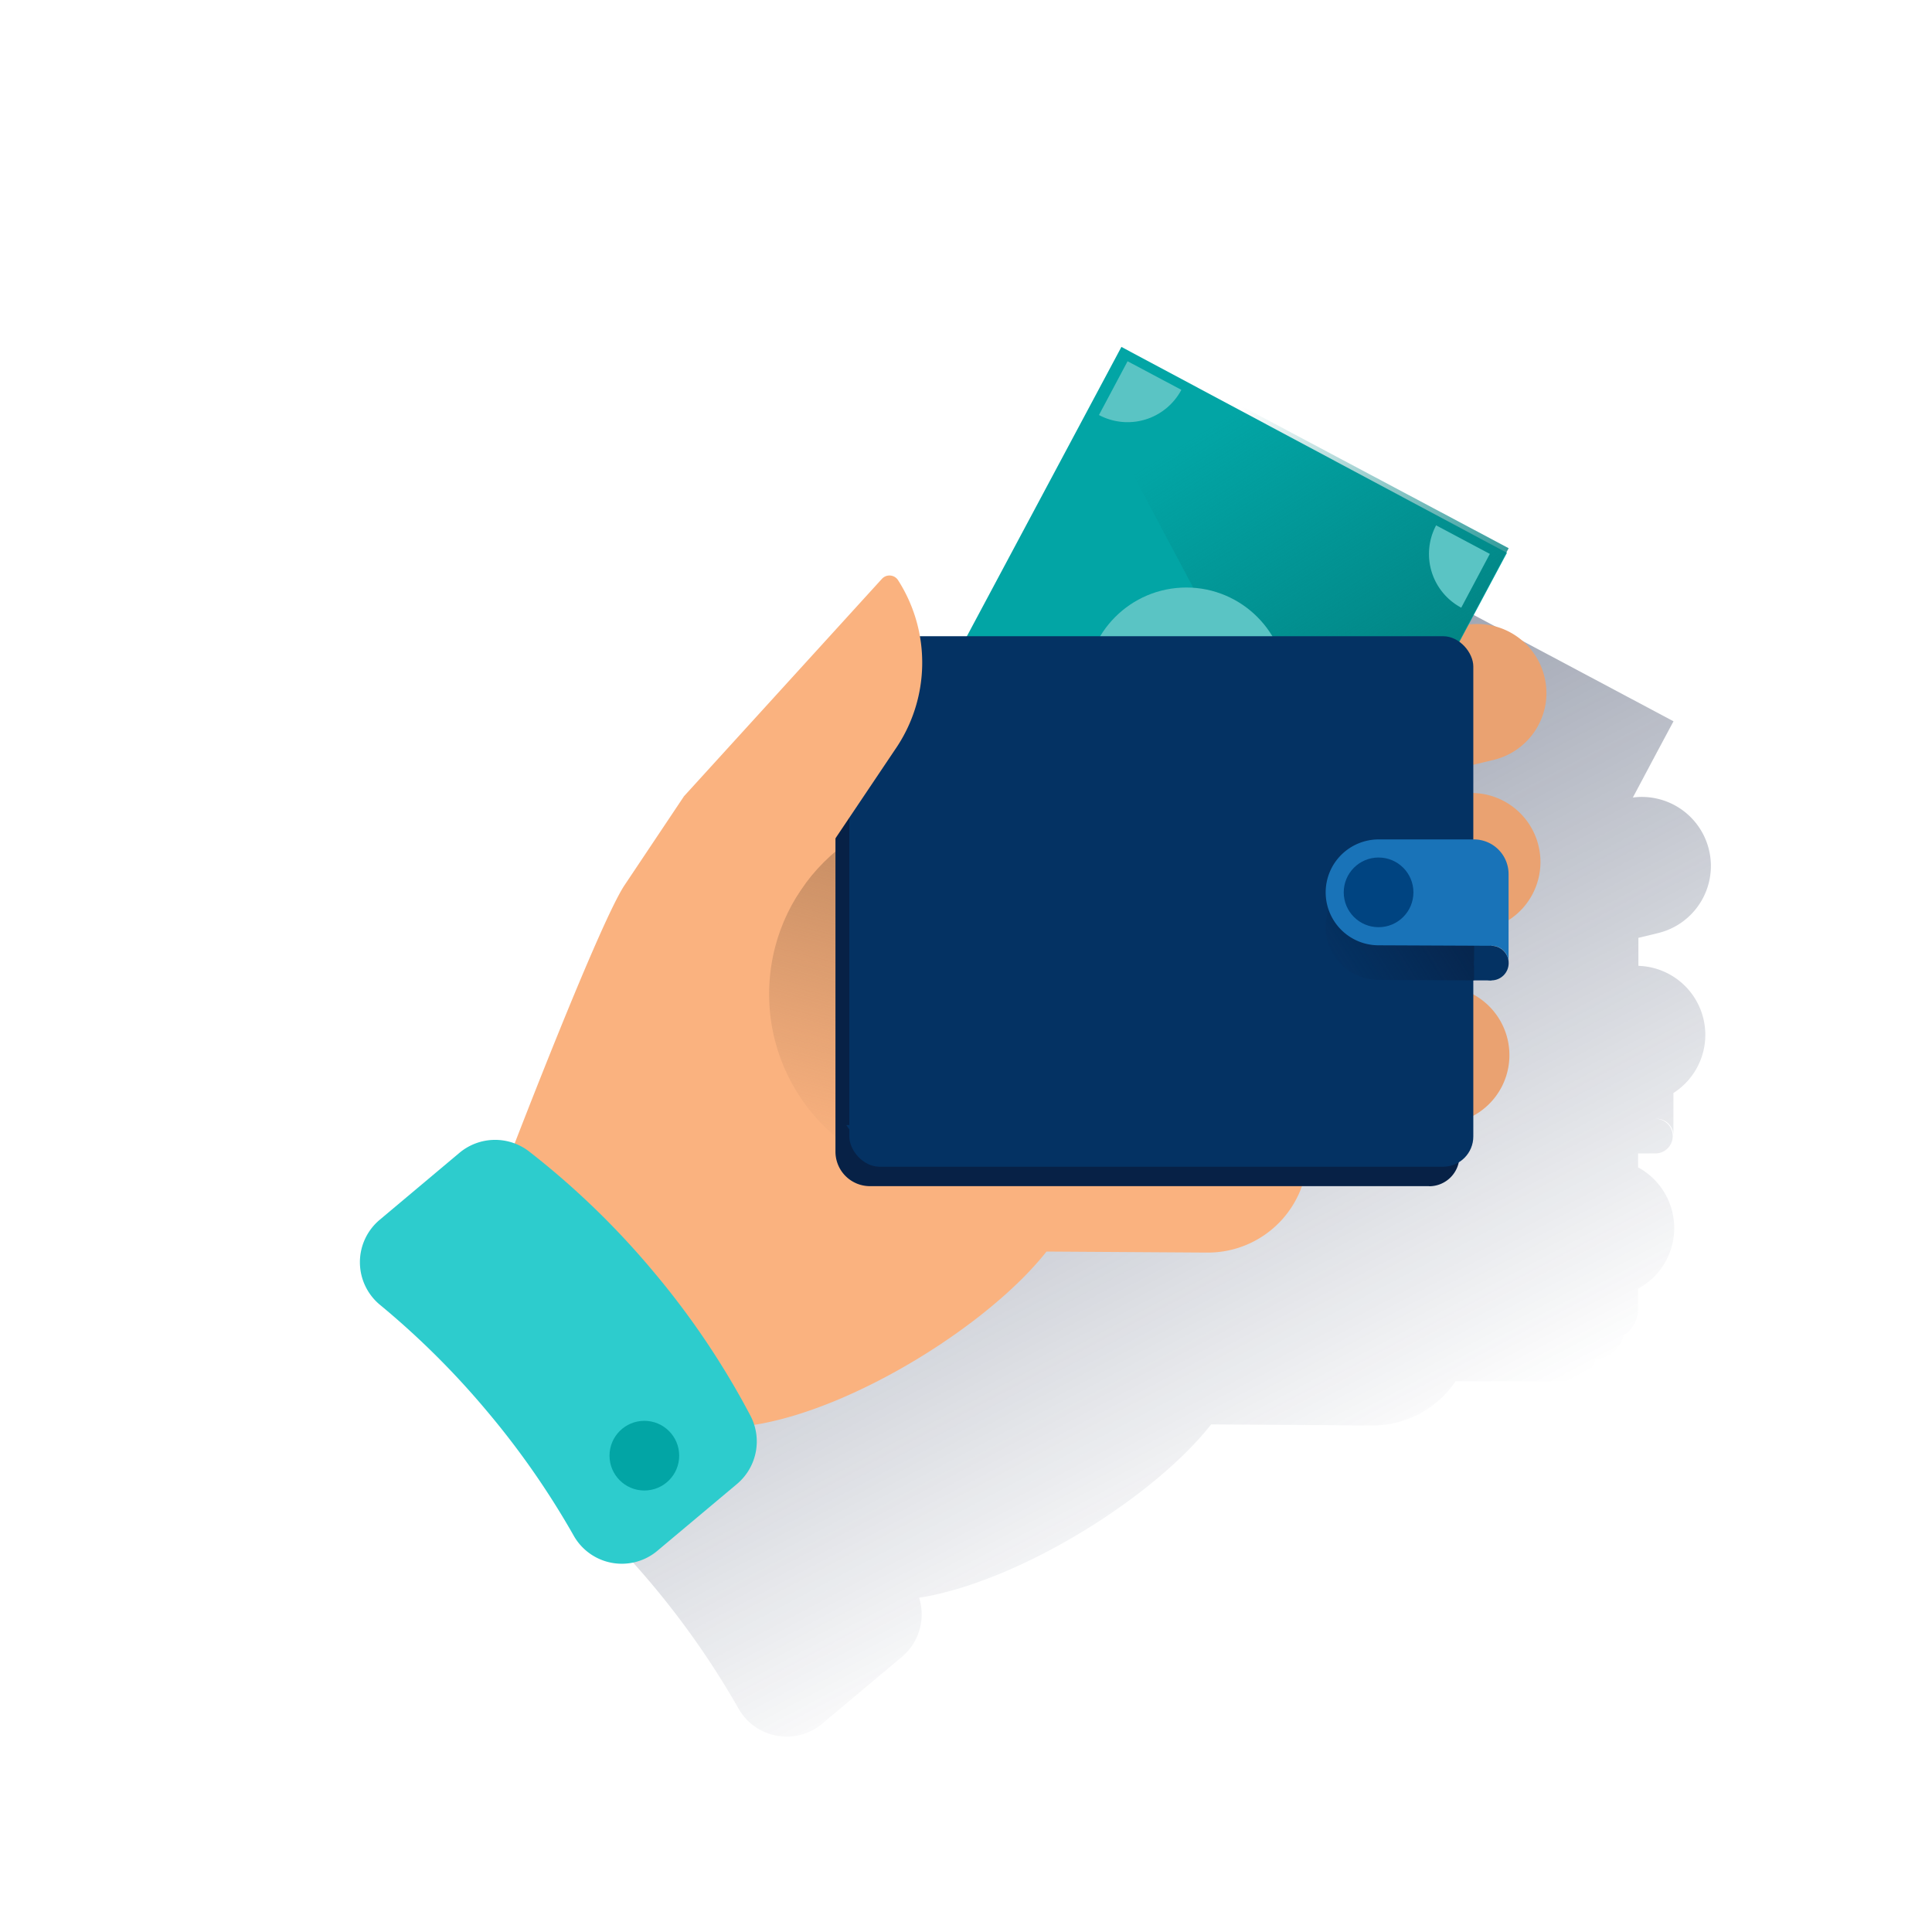 <svg xmlns="http://www.w3.org/2000/svg" xmlns:xlink="http://www.w3.org/1999/xlink" viewBox="0 0 600 600"><defs><style>.cls-1{fill:none;}.cls-2{fill:url(#Degradado_sin_nombre_108);}.cls-3{fill:#eaa271;}.cls-4{fill:#fab27f;}.cls-5{fill:url(#Degradado_sin_nombre_29);}.cls-6{fill:#043263;}.cls-7{fill:#072146;}.cls-8{fill:#02a5a5;}.cls-9{fill:url(#Degradado_sin_nombre_27);}.cls-10{fill:#5ac4c4;}.cls-11{fill:url(#Degradado_sin_nombre_32);}.cls-12{fill:#1973b8;}.cls-13{fill:#004481;}.cls-14{fill:#2dcccd;}</style><linearGradient id="Degradado_sin_nombre_108" x1="280.83" y1="-6527.23" x2="411.93" y2="-6773.78" gradientTransform="matrix(1, 0, 0, -1, 0, -6304)" gradientUnits="userSpaceOnUse"><stop offset="0" stop-color="#192647" stop-opacity="0.5"/><stop offset="1" stop-color="#192647" stop-opacity="0"/></linearGradient><linearGradient id="Degradado_sin_nombre_29" x1="1387.02" y1="-6561.06" x2="1414.3" y2="-6669.11" gradientTransform="translate(1696.84 -6304) rotate(180)" gradientUnits="userSpaceOnUse"><stop offset="0" stop-color="#bf8860"/><stop offset="1" stop-color="#bf8860" stop-opacity="0"/></linearGradient><linearGradient id="Degradado_sin_nombre_27" x1="1256.12" y1="-6514.9" x2="1309.03" y2="-6429.29" gradientTransform="translate(1696.84 -6304) rotate(180)" gradientUnits="userSpaceOnUse"><stop offset="0" stop-color="#028484"/><stop offset="1" stop-color="#028484" stop-opacity="0"/></linearGradient><linearGradient id="Degradado_sin_nombre_32" x1="1234.14" y1="-6577.97" x2="1281.82" y2="-6608.15" gradientTransform="translate(1696.84 -6304) rotate(180)" gradientUnits="userSpaceOnUse"><stop offset="0" stop-color="#072146"/><stop offset="1" stop-color="#072146" stop-opacity="0"/></linearGradient></defs><title>9</title><g id="Cuadrados_Blancos" data-name="Cuadrados Blancos"><rect class="cls-1" width="600" height="600"/></g><g id="Capa_17" data-name="Capa 17"><path class="cls-2" d="M515,289.76a21.44,21.44,0,0,0-7.9-42.08l7.12-13.4,5.5-10.28h0L399.59,160.08l-9.16,17.22h0l-39.34,74H336.85a47.15,47.15,0,0,0-6.77-17.36,3.17,3.17,0,0,0-4.37-1,3.49,3.49,0,0,0-.63.52L263.51,301.1v.08l-.06-.05-18.33,27.41c-7,10.4-29.83,69-34.18,80.29a17.23,17.23,0,0,0-17.09,2.9l-24.78,20.79A17.19,17.19,0,0,0,167,456.75a16.65,16.65,0,0,0,2.27,2.25,261.07,261.07,0,0,1,60.06,71.57,17.2,17.2,0,0,0,23.41,6.55,17.8,17.8,0,0,0,2.59-1.79l24.78-20.79a17.24,17.24,0,0,0,5.33-18.36c.49-.07,1-.14,1.49-.23,30.71-5.51,71.61-31.19,89.2-53.59l49.91.33a31,31,0,0,0,26-13.75h34.39a9.4,9.4,0,0,0,9.05-6.89,9.39,9.39,0,0,0,8.72-7.38,9.38,9.38,0,0,0,4.52-8v-6.43a21.45,21.45,0,0,0,0-37.71V358.2h5.61a5.38,5.38,0,0,0,0-10.75,5.21,5.21,0,0,1,5.37,5.05V339.44a21.43,21.43,0,0,0-10-39.44l-.88-.06v-8.68Z"/><path class="cls-3" d="M303.23,215.14l51.79,47L463.82,236A21.44,21.44,0,0,0,480,218.55h0A21.46,21.46,0,0,0,455.84,194Z"/><path class="cls-3" d="M304.72,235.8l41.07,56.63,111.84-3.31A21.4,21.4,0,0,0,477,275.32h0a21.43,21.43,0,0,0-18.57-29Z"/><path class="cls-3" d="M300.53,276.23l33.36,61.49L445.2,349a21.44,21.44,0,0,0,21-11.16h0a21.45,21.45,0,0,0-14.64-31.19Z"/><path class="cls-4" d="M194,274.84l18.33-27.42,29.84,24L263.75,254l36.72,72.79,19.29,22L406.12,358h0a31,31,0,0,1-31,31h-.23L325,388.68c-17.59,22.33-58.51,48.06-89.2,53.56s-50.68-12.41-50.7-12.43l-26-72.8S186.26,286.35,194,274.84Z"/><circle class="cls-5" cx="296.77" cy="308.73" r="57.91"/><rect class="cls-6" x="428.14" y="282.66" width="35.03" height="21.81"/><path class="cls-7" d="M443.86,368.37H270.17a10.71,10.71,0,0,1-10.71-10.71V214.32a10.72,10.72,0,0,1,10.71-10.71H443.86a9.4,9.4,0,0,1,9.38,9.35V359a9.4,9.4,0,0,1-9.4,9.4Z"/><polygon class="cls-6" points="262.81 349.41 267.09 355.33 278.41 349.11 262.81 349.41"/><rect class="cls-8" x="318.11" y="124.57" width="122.98" height="136.06" transform="matrix(0.47, -0.88, 0.88, 0.47, 31.33, 437.35)"/><polygon class="cls-9" points="348.4 106.37 468.53 170.25 436.35 230.79 372.63 186.39 339.24 123.6 348.4 106.37"/><circle class="cls-10" cx="368.41" cy="213.65" r="31.19"/><path class="cls-10" d="M341.29,128.89a18.91,18.91,0,0,0,25.59-7.82h0l-16.7-8.88Z"/><path class="cls-10" d="M446,163.15a18.9,18.9,0,0,0,7.8,25.57h0l8.88-16.7Z"/><rect class="cls-6" x="263.76" y="197.58" width="193.79" height="164.76" rx="9.4"/><path class="cls-11" d="M428.13,304.31l29.66.16v-33H428.13a16.45,16.45,0,0,0-16.43,16.44h0A16.44,16.44,0,0,0,428.13,304.31Z"/><path class="cls-12" d="M428.13,293.57l35,.15h0a5.23,5.23,0,0,1,5.37,5.09V271.44a10.76,10.76,0,0,0-10.74-10.75H428.13a16.45,16.45,0,0,0-16.43,16.44h0A16.44,16.44,0,0,0,428.13,293.57Z"/><circle class="cls-6" cx="463.16" cy="299.1" r="5.37"/><circle class="cls-13" cx="428.13" cy="277.13" r="10.82"/><path class="cls-14" d="M117.92,378.82a17.18,17.18,0,0,0,.16,26.47,256,256,0,0,1,33.26,33.08,255.68,255.68,0,0,1,26.8,38.49,17.16,17.16,0,0,0,26,4.76l24.78-20.79A17.26,17.26,0,0,0,233,439.55,251.17,251.17,0,0,0,203,395a252.33,252.33,0,0,0-38.63-37.36,17.26,17.26,0,0,0-21.67.37Z"/><circle class="cls-8" cx="200.11" cy="452.07" r="10.82"/><path class="cls-4" d="M212.32,247.39l10,17.78,1.73,47.91,53.87-80.22a47.46,47.46,0,0,0,1-52.65h0a3.17,3.17,0,0,0-4.37-1,3.49,3.49,0,0,0-.63.52Z"/></g></svg>